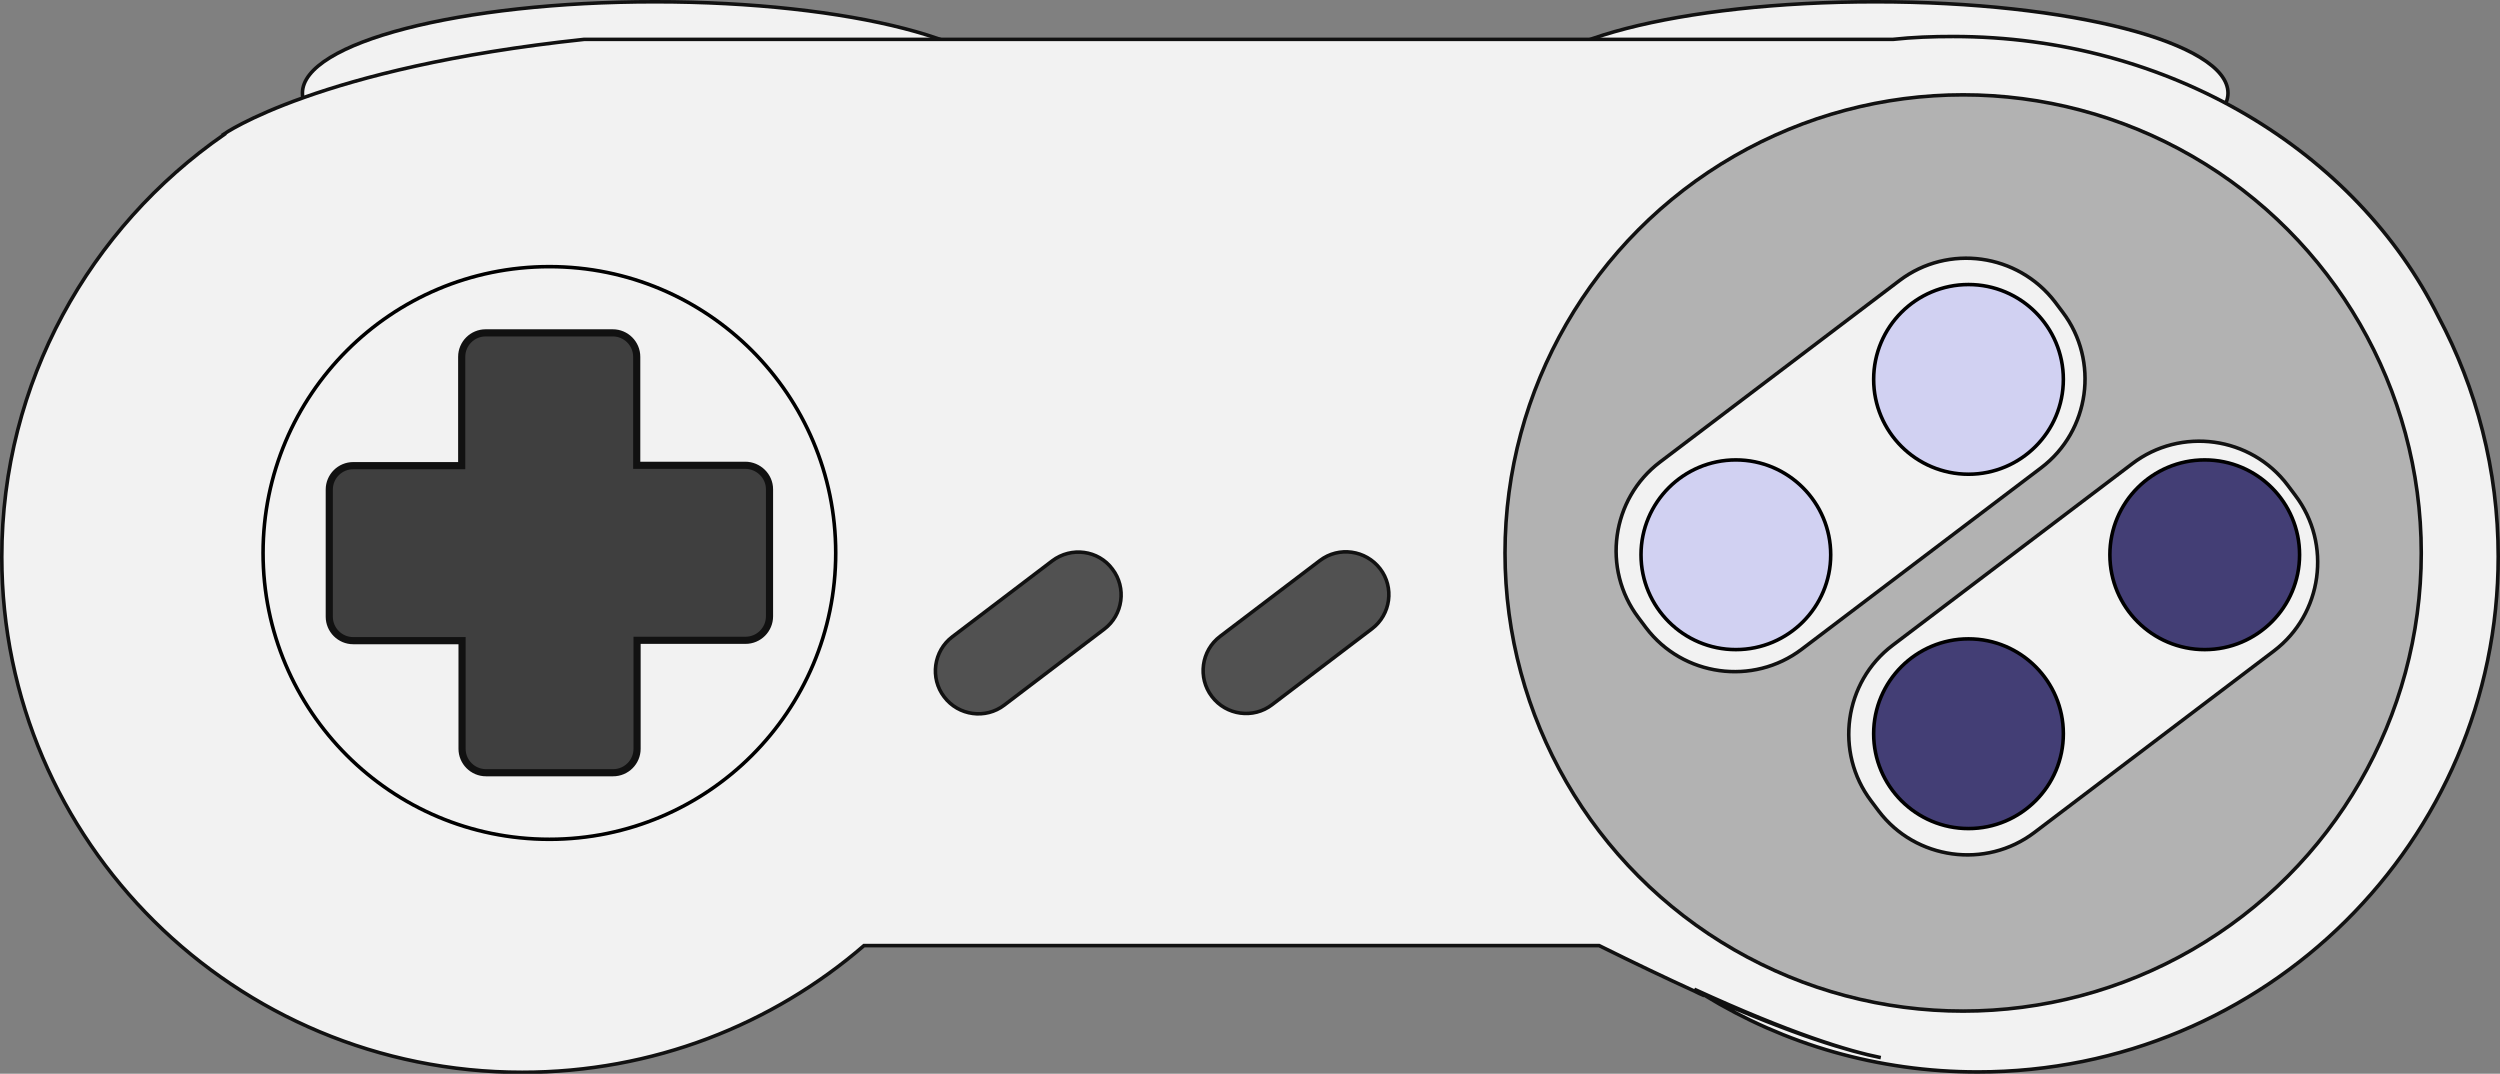 <?xml version="1.0" encoding="utf-8"?>
<!-- Generator: Adobe Illustrator 23.1.0, SVG Export Plug-In . SVG Version: 6.00 Build 0)  -->
<svg version="1.1" id="SNES_controller" xmlns="http://www.w3.org/2000/svg" xmlns:xlink="http://www.w3.org/1999/xlink" x="0px"
	 y="0px" viewBox="0 0 698.5 300" style="enable-background:new 0 0 698.5 300;" xml:space="preserve">
<rect x="0" y="0" width="698.5" height="300" fill="#808080" stroke="none"/>
<style type="text/css">
	.st0{fill:#F2F2F2;stroke:#111111;stroke-miterlimit:10;}
	.st1{fill:#B2B2B2;stroke:#111111;stroke-miterlimit:10;}
	.st2{fill:#3F3F3F;stroke:#111111;stroke-width:2;stroke-miterlimit:10;}
	.st3{fill:#D1D1F2;stroke:#000000;stroke-miterlimit:10;}
	.st4{fill:#433E75;stroke:#000000;stroke-miterlimit:10;}
	.st5{fill:#515151;stroke:#111111;stroke-miterlimit:10;}
	.st6{fill:none;stroke:#000000;stroke-miterlimit:10;}
</style>
<ellipse id="left_bumper" class="st0" cx="183" cy="26" rx="98.5" ry="25.5"/>
<ellipse id="right_bumper" class="st0" cx="524" cy="26" rx="98.5" ry="25.5"/>
<path id="plastic_body" class="st0" d="M698,155.5c0,79.5-65.1,144-145.4,144c-28,0-54.1-7.8-76.3-21.4
	c25.2,11.2,40.6,15.7,49.2,17.4c-9-1.8-25.1-6.7-52.1-19.1c0.9,0.6,1.9,1.2,2.8,1.8c-0.9-0.4-1.9-0.8-2.8-1.3
	c-7.9-3.6-16.7-7.8-26.6-12.7H241.4c-25.6,22.1-59,35.4-95.5,35.4c-80.3,0-145.4-64.5-145.4-144c0-48.8,24.6-92,62.1-118l-0.1-0.1
	c0,0,26.4-18.6,100.7-26.5h365.7c5.5-0.6,11.1-0.8,16.8-0.8c60.6,0,112.7,32.2,135.6,78.3c0,0,0,0,0,0
	C691.9,108.4,698,131.3,698,155.5z"/>
<circle class="st1" cx="548.5" cy="154.5" r="128"/>
<path id="movement" class="st2" d="M215,136.7v35.5c0,3.7-3,6.7-6.7,6.7H178v30.3c0,3.7-3,6.7-6.7,6.7h-35.5c-3.7,0-6.7-3-6.7-6.7
	V179H98.7c-3.7,0-6.7-3-6.7-6.7v-35.5c0-3.7,3-6.7,6.7-6.7H129V99.7c0-3.7,3-6.7,6.7-6.7h35.5c3.7,0,6.7,3,6.7,6.7V130h30.3
	C211.9,130,215,133,215,136.7z"/>
<path class="st0" d="M530.7,78.4l-66.9,50.7c-13.6,10.3-16.3,29.9-6,43.5l2.1,2.8c10.3,13.6,29.9,16.3,43.5,6l66.9-50.7
	c13.6-10.3,16.3-29.9,6-43.5l-2.1-2.8C563.8,70.8,544.3,68.1,530.7,78.4z"/>
<path class="st0" d="M595.7,129.6l-66.9,50.7c-13.6,10.3-16.3,29.9-6,43.5l2.1,2.8c10.3,13.6,29.9,16.3,43.5,6l66.9-50.7
	c13.6-10.3,16.3-29.9,6-43.5l-2.1-2.8C628.9,121.9,609.3,119.2,595.7,129.6z"/>
<circle id="Y_button" class="st3" cx="485" cy="155" r="26.5"/>
<circle id="X_button" class="st3" cx="550" cy="106" r="26.5"/>
<circle id="B_Button_2_" class="st4" cx="550" cy="205" r="26.5"/>
<circle id="A_Button" class="st4" cx="616" cy="155" r="26.5"/>
<path class="st5" d="M368.8,156.6l-27.9,21.2c-5.3,4-6.3,11.6-2.3,16.8v0c4,5.3,11.6,6.3,16.8,2.3l27.9-21.2
	c5.3-4,6.3-11.6,2.3-16.8v0C381.6,153.7,374.1,152.6,368.8,156.6z"/>
<path class="st5" d="M294,156.7l-27.9,21.2c-5.3,4-6.3,11.6-2.3,16.8l0,0c4,5.3,11.6,6.3,16.8,2.3l27.9-21.2
	c5.3-4,6.3-11.6,2.3-16.8l0,0C306.9,153.7,299.3,152.7,294,156.7z"/>
<circle class="st6" cx="153.5" cy="154.5" r="80"/>
</svg>
